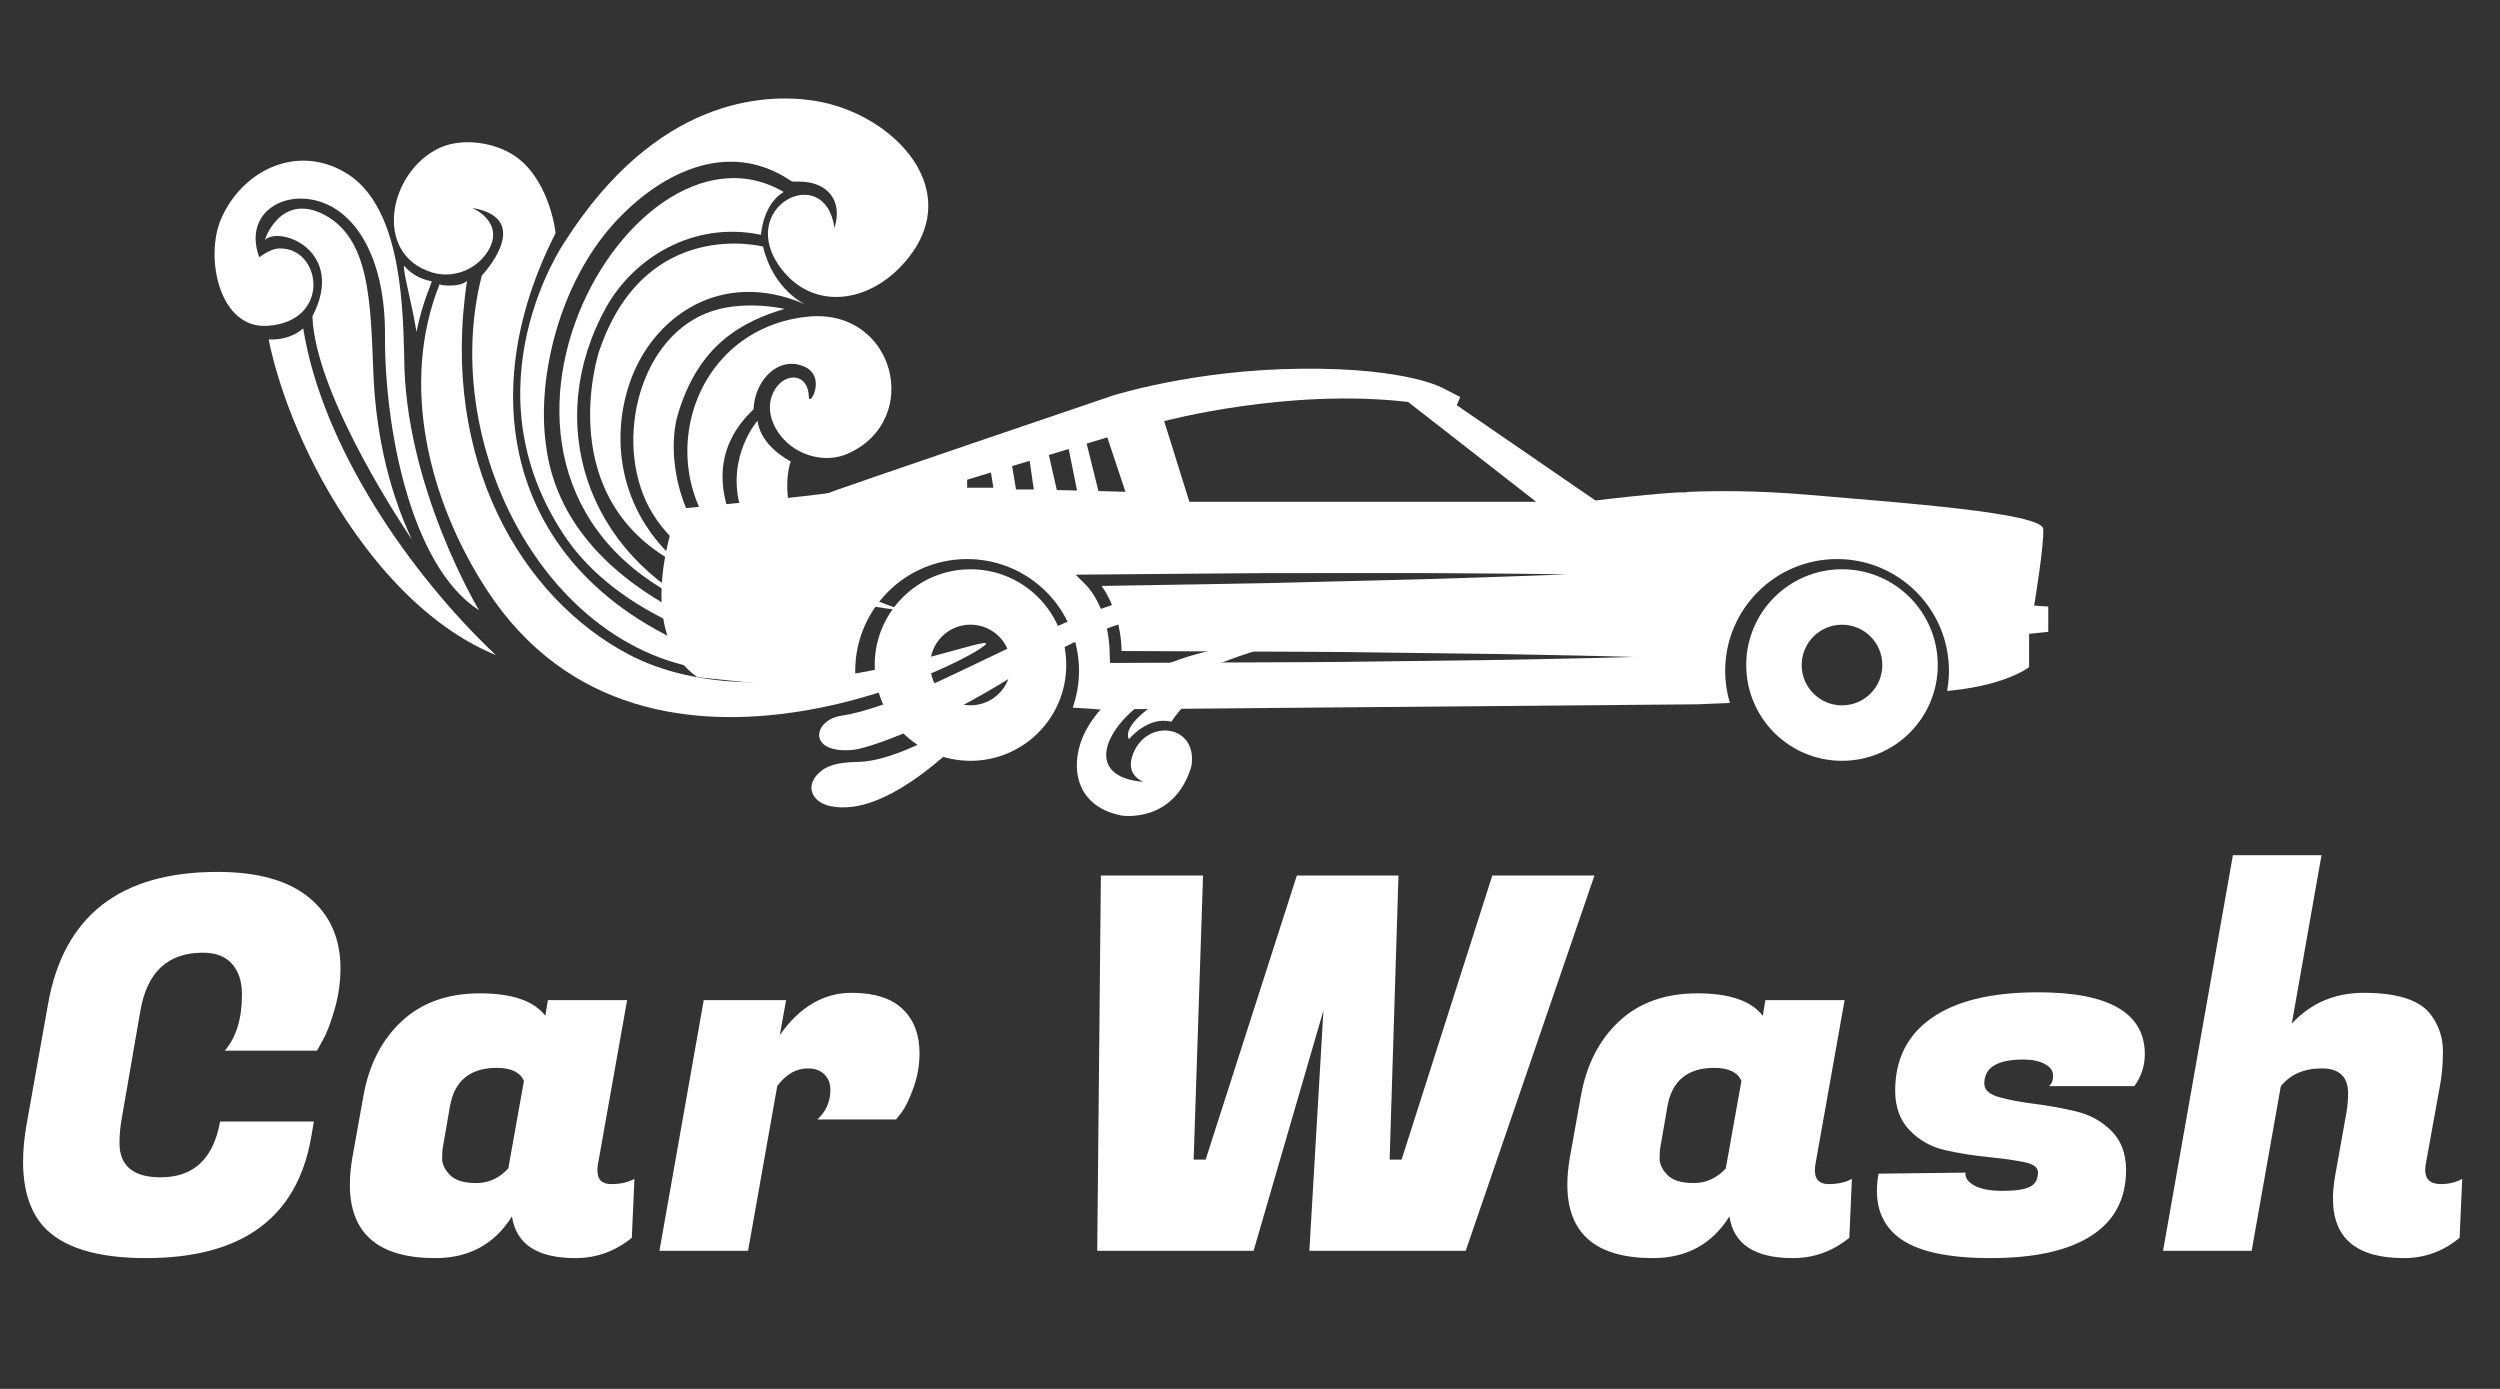 <svg width="720" height="400" xmlns="http://www.w3.org/2000/svg">
 <rect width="100%" height="100%" fill="#333333" stroke="none"/>
 <desc>Created with Snap</desc>
 <defs>
  <linearGradient id="linearGradientSkj9uf2952sz" y2="0.5" x2="1" y1="0.5" x1="0">
   <stop stop-color="#ffffff" offset="0%"/>
   <stop stop-color="#ffffff" offset="100%"/>
  </linearGradient>
  <linearGradient id="linearGradientSkj9uf29535q" y2="0.5" x2="1" y1="0.5" x1="0">
   <stop stop-color="#ffffff" offset="0%"/>
   <stop stop-color="#ffffff" offset="100%"/>
  </linearGradient>
  <linearGradient id="linearGradientSkj9uf29535t" y2="0.5" x2="1" y1="0.5" x1="0">
   <stop stop-color="#ffffff" offset="0%"/>
   <stop stop-color="#ffffff" offset="100%"/>
  </linearGradient>
  <linearGradient id="linearGradientSkj9uf29535w" y2="0.5" x2="1" y1="0.5" x1="0">
   <stop stop-color="#ffffff" offset="0%"/>
   <stop stop-color="#ffffff" offset="100%"/>
  </linearGradient>
  <linearGradient id="linearGradientSkj9uf29535z" y2="0.5" x2="1" y1="0.5" x1="0">
   <stop stop-color="#ffffff" offset="0%"/>
   <stop stop-color="#ffffff" offset="100%"/>
  </linearGradient>
  <linearGradient id="linearGradientSkj9uf295362" y2="0.5" x2="1" y1="0.5" x1="0">
   <stop stop-color="#ffffff" offset="0%"/>
   <stop stop-color="#ffffff" offset="100%"/>
  </linearGradient>
  <linearGradient id="linearGradientSkj9uf295365" y2="0.5" x2="1" y1="0.5" x1="0">
   <stop stop-color="#ffffff" offset="0%"/>
   <stop stop-color="#ffffff" offset="100%"/>
  </linearGradient>
  <linearGradient id="linearGradientSkj9uf295368" y2="0.5" x2="1" y1="0.5" x1="0">
   <stop stop-color="#ffffff" offset="0%"/>
   <stop stop-color="#ffffff" offset="100%"/>
  </linearGradient>
  <linearGradient id="linearGradientSkj9uf29536b" y2="0.5" x2="1" y1="0.5" x1="0">
   <stop stop-color="#ffffff" offset="0%"/>
   <stop stop-color="#ffffff" offset="100%"/>
  </linearGradient>
  <linearGradient id="linearGradientSkj9uf29536e" y2="0.5" x2="1" y1="0.5" x1="0">
   <stop stop-color="#ffffff" offset="0%"/>
   <stop stop-color="#ffffff" offset="100%"/>
  </linearGradient>
  <linearGradient id="linearGradientSkj9uf29536h" y2="0.5" x2="1" y1="0.5" x1="0">
   <stop stop-color="#ffffff" offset="0%"/>
   <stop stop-color="#ffffff" offset="100%"/>
  </linearGradient>
  <linearGradient id="linearGradientSkj9uf29536k" y2="0.5" x2="1" y1="0.5" x1="0">
   <stop stop-color="#ffffff" offset="0%"/>
   <stop stop-color="#ffffff" offset="100%"/>
  </linearGradient>
  <linearGradient id="linearGradientSkj9uf29536n" y2="0.5" x2="1" y1="0.5" x1="0">
   <stop stop-color="#ffffff" offset="0%"/>
   <stop stop-color="#ffffff" offset="100%"/>
  </linearGradient>
  <linearGradient id="linearGradientSkj9uf29536q" y2="0.5" x2="1" y1="0.5" x1="0">
   <stop stop-color="#ffffff" offset="0%"/>
   <stop stop-color="#ffffff" offset="100%"/>
  </linearGradient>
  <linearGradient id="linearGradientSkj9uf29536t" y2="0.5" x2="1" y1="0.5" x1="0">
   <stop stop-color="#ffffff" offset="0%"/>
   <stop stop-color="#ffffff" offset="100%"/>
  </linearGradient>
  <linearGradient id="linearGradientSkj9uf29536w" y2="0.5" x2="1" y1="0.5" x1="0">
   <stop stop-color="#ffffff" offset="0%"/>
   <stop stop-color="#ffffff" offset="100%"/>
  </linearGradient>
  <linearGradient id="linearGradientSkj9uf29536z" y2="0.5" x2="1" y1="0.5" x1="0">
   <stop stop-color="#ffffff" offset="0%"/>
   <stop stop-color="#ffffff" offset="100%"/>
  </linearGradient>
  <linearGradient id="linearGradientSkj9uf295372" y2="0.5" x2="1" y1="0.5" x1="0">
   <stop stop-color="#ffffff" offset="0%"/>
   <stop stop-color="#ffffff" offset="100%"/>
  </linearGradient>
  <linearGradient id="linearGradientSkj9uf295375" y2="0.5" x2="1" y1="0.5" x1="0">
   <stop stop-color="#ffffff" offset="0%"/>
   <stop stop-color="#ffffff" offset="100%"/>
  </linearGradient>
  <linearGradient id="linearGradientSkj9uf295378" y2="0.5" x2="1" y1="0.5" x1="0">
   <stop stop-color="#ffffff" offset="0%"/>
   <stop stop-color="#ffffff" offset="100%"/>
  </linearGradient>
 </defs>
 <g>
  <title>background</title>
  <rect fill="none" id="canvas_background" height="402" width="722" y="-1" x="-1"/>
 </g>
 <g>
  <title>Layer 1</title>
  <g id="svg_26" transform="matrix(1,0,0,1,370,214) " class="selector-part">
   <rect id="svg_27" fill="rgba(255,255,255,0)" height="246" width="559" y="-211" x="-327"/>
  </g>
  <g id="svg_28" class="svg-clip svg-visible" transform="matrix(1.742,0,0,1.742,570.299,366.299) ">
   <rect id="svg_29" class="svg-hitbox" fill="none" height="41" width="41" y="-121.16" x="-187.769"/>
   <g id="svg_1">
    <svg y="-121.16" x="-187.769" id="svg_30" viewBox="50.555,115.141,41.667,41.666" height="41.666" width="41.667">
     <desc>Created with Snap</desc>

     <g id="svg_31"/>
     <g id="svg_32"/>
     <g id="svg_33"/>
     <g id="svg_34">
      <path id="svg_35" fill="url('#linearGradientSkj9uf29535q')" d="m71.389,120.141c-8.745,0 -15.834,7.089 -15.834,15.834c0,8.744 7.089,15.832 15.834,15.832c8.744,0 15.833,-7.088 15.833,-15.832c0,-8.746 -7.089,-15.834 -15.833,-15.834zm0,22.492c-3.683,0 -6.668,-2.984 -6.668,-6.666c0,-3.683 2.985,-6.668 6.668,-6.668c3.682,0 6.666,2.985 6.666,6.668c0,3.681 -2.985,6.666 -6.666,6.666z"/>
     </g>
    </svg>
   </g>
  </g>
  <g id="svg_36" class="svg-clip svg-visible" transform="matrix(1.742,0,0,1.742,508.888,308.53) ">
   <rect id="svg_37" class="svg-hitbox" fill="none" height="66" width="239" y="-121.16" x="-187.769"/>
   <g id="svg_2">
    <svg y="-121.16" x="-187.769" id="svg_38" viewBox="16.113,81.011,239.274,66.339" height="66.339" width="239.274">
     <desc>Created with Snap</desc>

     <g id="svg_39"/>
     <g id="svg_40"/>
     <g id="svg_41"/>
     <g id="svg_42">
      <path id="svg_43" fill="url('#linearGradientSkj9uf29535t')" d="m248.055,125.184c0,0 1.666,-10.001 1.5,-12.668c-0.167,-2.666 -23.334,-4.332 -39,-5.666c-8.608,-0.732 -15.601,-0.66 -20.159,-0.445c0.056,0.03 0.115,0.064 0.157,0.086c0.085,0.015 0.148,0.033 0.168,0.059c0.025,0.033 -0.035,0.011 -0.168,-0.059c-0.266,-0.047 -0.828,-0.047 -1.592,-0.011c-2.835,0.169 -4.406,0.37 -4.406,0.37l-0.045,-0.023c-4.202,0.399 -8.988,0.973 -8.988,0.973l-22.926,-15.75l0.566,-1.357l-2.607,-1.342c0,0 -5.667,-3.5 -23.667,-3.334c-18,0.168 -31.333,4.5 -31.333,4.5s-46.167,15.668 -46.667,16c-0.5,0.334 -25,2.668 -25,2.668s-8,19.999 3.167,27.832l24.166,2.5l2.291,0.154c-0.24,-1.191 -0.369,-2.422 -0.369,-3.684c0,-10.218 8.283,-18.5 18.5,-18.5c10.218,0 18.5,8.282 18.5,18.5c0,2.127 -0.377,4.162 -1.038,6.064l4.45,0.299l98.833,-0.85c0,0 2.089,-0.082 5.36,-0.221c-0.501,-1.678 -0.779,-3.453 -0.779,-5.293c0,-10.218 8.283,-18.5 18.5,-18.5c10.218,0 18.5,8.282 18.5,18.5c0,1.129 -0.117,2.23 -0.311,3.305c0.381,-0.037 0.741,-0.072 1.062,-0.107c9,-1 12.5,-3.834 12.5,-3.834l0,-5.5l3.167,-0.334l0,-4.174l-2.332,-0.158zm-176.403,-19.489l0,-1.332l3.931,-1.188l0.403,2.52l-4.334,0zm8.078,0.282l-0.646,-3.859l2.899,-0.876l0.684,4.735l-2.937,0zm64.825,-14.461l21.166,16.5l-57.333,0l-4.167,-13.333c0,0 20.5,-5.5 40.334,-3.167zm-49.736,5.847l3,9l-4.464,-0.114l-1.95,-7.854l3.414,-1.032zm-9.666,2.92l3.283,-0.992l1.382,6.867l-3.338,-0.084l-1.327,-5.791zm75.318,33.865l-21.417,0.275c-3.569,0.037 -7.139,0.105 -10.708,0.107l-10.708,0.043l-21.417,0.088l-0.948,0.004l-0.039,-0.997c-0.021,-0.548 -0.025,-1.097 -0.06,-1.643c-0.062,-0.542 -0.081,-1.092 -0.175,-1.628c-0.076,-0.54 -0.159,-1.078 -0.287,-1.607c-0.099,-0.535 -0.27,-1.05 -0.41,-1.574c-0.179,-0.51 -0.344,-1.026 -0.563,-1.52c-0.2,-0.5 -0.44,-0.984 -0.697,-1.454c-0.252,-0.474 -0.538,-0.927 -0.842,-1.36c-0.152,-0.217 -0.312,-0.429 -0.477,-0.629c-0.156,-0.194 -0.352,-0.409 -0.483,-0.54l-1.656,-1.644l2.292,-0.02l19.709,-0.168l9.855,-0.072l9.855,-0.002l9.855,-0.004c3.285,0.004 6.57,-0.014 9.856,0.022c6.571,0.06 13.142,0.072 19.714,0.188c-6.567,0.281 -13.136,0.46 -19.703,0.685c-3.283,0.119 -6.568,0.185 -9.853,0.271l-9.853,0.244l-9.853,0.246l-9.854,0.176l-17.723,0.295c0.311,0.445 0.602,0.9 0.857,1.372c0.295,0.528 0.567,1.07 0.797,1.627c0.249,0.55 0.438,1.121 0.641,1.688c0.163,0.576 0.353,1.148 0.468,1.736c0.146,0.582 0.241,1.172 0.33,1.763c0.107,0.589 0.119,1.187 0.183,1.779c0.015,0.265 0.016,0.528 0.021,0.793l20.457,0.084l10.708,0.044c3.569,0 7.139,0.07 10.708,0.107l21.417,0.275c7.139,0.158 14.277,0.255 21.416,0.473c-7.136,0.222 -14.275,0.317 -21.413,0.477z"/>
     </g>
    </svg>
   </g>
  </g>
  <g id="svg_44" class="svg-clip svg-visible" transform="matrix(1.742,0,0,1.742,821.299,366.299) ">
   <rect id="svg_45" class="svg-hitbox" fill="none" height="41" width="41" y="-121.16" x="-187.769"/>
   <g id="svg_3">
    <svg y="-121.16" x="-187.769" id="svg_46" viewBox="194.389,115.141,41.666,41.666" height="41.666" width="41.666">
     <desc>Created with Snap</desc>

     <g id="svg_47"/>
     <g id="svg_48"/>
     <g id="svg_49"/>
     <g id="svg_50">
      <path id="svg_51" fill="url('#linearGradientSkj9uf29535w')" d="m215.222,120.141c-8.745,0 -15.833,7.089 -15.833,15.834c0,8.744 7.088,15.832 15.833,15.832s15.833,-7.088 15.833,-15.832c0,-8.746 -7.088,-15.834 -15.833,-15.834zm0.001,22.5c-3.683,0 -6.668,-2.984 -6.668,-6.666c0,-3.683 2.985,-6.668 6.668,-6.668c3.682,0 6.666,2.985 6.666,6.668c0,3.681 -2.985,6.666 -6.666,6.666z"/>
     </g>
    </svg>
   </g>
  </g>
  <g id="svg_52" class="svg-clip svg-visible" transform="matrix(0.546,-0.266,0.266,0.546,507.393,321.49) ">
   <rect id="svg_53" class="svg-hitbox" fill="none" height="119" width="120" y="-548.154" x="-331.551"/>
   <g id="svg_4">
    <svg y="-548.154" x="-331.551" id="svg_54" viewBox="159.153,175.722,120.15,119.09" height="119.09" width="120.15">
     <desc>Created with Snap</desc>

     <g id="svg_55"/>
     <g id="svg_56"/>
     <g id="svg_57"/>
     <g id="svg_58">
      <path id="svg_59" fill="url('#linearGradientSkj9uf29535z')" d="m233.891,219.266c4.727,-10.462 -4.865,-15.181 -12.64,-10.353c-10.857,6.731 -9.597,21.941 -3.002,31.114c4.7,6.539 12.135,11.375 20.964,11.578c38.744,0.849 49.614,-52.358 11.046,-66.663c-60.461,-22.429 -113.678,49.219 -70.261,104.87c0,0 -21.562,-61.315 27.74,-76.687c6.029,-11.319 19.269,-16.525 27.735,-10.253c13.153,9.724 -3.907,21.531 -1.582,16.394l0,0z" clip-rule="evenodd" fill-rule="evenodd"/>
     </g>
    </svg>
   </g>
  </g>
  <g id="svg_60" class="svg-clip svg-visible" transform="matrix(0.546,-0.266,0.266,0.546,526.78,337.822) ">
   <rect id="svg_61" class="svg-hitbox" fill="none" height="121" width="59" y="-548.154" x="-331.551"/>
   <g id="svg_5">
    <svg y="-548.154" x="-331.551" id="svg_62" viewBox="175.43,213.895,59.222,121.35" height="121.35" width="59.222">
     <desc>Created with Snap</desc>

     <g id="svg_63"/>
     <g id="svg_64"/>
     <g id="svg_65"/>
     <g id="svg_66">
      <path id="svg_67" fill="url('#linearGradientSkj9uf295362')" d="m206.337,218.897c0.238,0.296 -4.569,9.4 5.789,24.265c-1.369,0.286 -34.794,39.203 17.526,87.083c-43.644,-26.016 -52.44,-58.67 -48.306,-79.239c4.681,-23.317 24.869,-32.263 24.991,-32.109l0,0z" clip-rule="evenodd" fill-rule="evenodd"/>
     </g>
    </svg>
   </g>
  </g>
  <g id="svg_68" class="svg-clip svg-visible" transform="matrix(0.546,-0.266,0.266,0.546,490.805,317.07) ">
   <rect id="svg_69" class="svg-hitbox" fill="none" height="133" width="108" y="-548.154" x="-331.551"/>
   <g id="svg_6">
    <svg y="-548.154" x="-331.551" id="svg_70" viewBox="136.952,157.773,108.979,133.324" height="133.324" width="108.979">
     <desc>Created with Snap</desc>

     <g id="svg_71"/>
     <g id="svg_72"/>
     <g id="svg_73"/>
     <g id="svg_74">
      <path id="svg_75" fill="url('#linearGradientSkj9uf295365')" d="m240.931,177.274c0,0 -16.123,-13.163 -34.274,-14.396c-35.789,-2.45 -67.84,38.41 -64.459,74.24c2.039,21.604 16.483,42.23 28.05,48.979c-23.55,-32.838 -9.683,-71.598 2.981,-85.588c23.559,-26.032 47.163,-26.585 67.702,-23.235l0,0z" clip-rule="evenodd" fill-rule="evenodd"/>
     </g>
    </svg>
   </g>
  </g>
  <g id="svg_76" class="svg-clip svg-visible" transform="matrix(0.546,-0.266,0.266,0.546,474.514,304.396) ">
   <rect id="svg_77" class="svg-hitbox" fill="none" height="144" width="133" y="-548.154" x="-331.551"/>
   <g id="svg_7">
    <svg y="-548.154" x="-331.551" id="svg_78" viewBox="122.381,127.382,133.713,144.117" height="144.117" width="133.713">
     <desc>Created with Snap</desc>

     <g id="svg_79"/>
     <g id="svg_80"/>
     <g id="svg_81"/>
     <g id="svg_82">
      <path id="svg_83" fill="url('#linearGradientSkj9uf295368')" d="m251.094,179.742c0,0 -10.627,-12.653 -5.954,-33.353c0,0 -44.012,-37.743 -91.734,10.681c0,0 -52.254,53.773 -8.676,109.429c-16.042,-33.983 -6.373,-68.201 15.632,-90.083c22.703,-22.575 62.079,-30.056 90.732,3.326l0,0z" clip-rule="evenodd" fill-rule="evenodd"/>
     </g>
    </svg>
   </g>
  </g>
  <g id="svg_84" class="svg-clip svg-visible" transform="matrix(0.546,-0.266,0.266,0.546,460.212,293.474) ">
   <rect id="svg_85" class="svg-hitbox" fill="none" height="194" width="161" y="-548.154" x="-331.551"/>
   <g id="svg_8">
    <svg y="-548.154" x="-331.551" id="svg_86" viewBox="109.534,100.062,161.186,194.9" height="194.9" width="161.186">
     <desc>Created with Snap</desc>

     <g id="svg_87"/>
     <g id="svg_88"/>
     <g id="svg_89"/>
     <g id="svg_90">
      <path id="svg_91" fill="url('#linearGradientSkj9uf29536b')" d="m247.168,140.088c0,0 7.006,-12.583 18.552,-13.55c-48.037,-72.16 -222.461,51.542 -118.88,163.424c-40.578,-50.154 -31.576,-115.496 19.213,-151.08c21.592,-15.13 54.832,-19.125 81.115,1.206l0,0z" clip-rule="evenodd" fill-rule="evenodd"/>
     </g>
    </svg>
   </g>
  </g>
  <g id="svg_92" class="svg-clip svg-visible" transform="matrix(0.546,-0.266,0.266,0.546,444.603,282.07) ">
   <rect id="svg_93" class="svg-hitbox" fill="none" height="266" width="238" y="-548.154" x="-331.551"/>
   <g id="svg_9">
    <svg y="-548.154" x="-331.551" id="svg_94" viewBox="95.717,73.855,238.419,266.249" height="266.249" width="238.419">
     <desc>Created with Snap</desc>

     <g id="svg_95"/>
     <g id="svg_96"/>
     <g id="svg_97"/>
     <g id="svg_98">
      <path id="svg_99" fill="url('#linearGradientSkj9uf29536e')" d="m272.138,125.153c0.563,0.974 1.777,1.332 3.117,1.975c12.794,6.109 14.81,17.703 5.725,27.188c9.947,-30.745 -38.493,-29.558 -31.122,6.531c4.794,23.433 28.069,32.203 51.096,23.828c45.635,-16.729 29.235,-67.208 -2.554,-89.002c-19.112,-13.113 -66.023,-33.999 -135.504,8.705c0,0 -72.479,40.893 -60.933,125.242c6.051,44.183 45.496,84.932 82.204,105.484c0,0 -98.156,-69.644 -71.264,-148.168c10.131,-30.951 39.296,-65.665 74.101,-79.944c29.865,-12.253 66.903,-13.379 85.134,18.161l0,0z" clip-rule="evenodd" fill-rule="evenodd"/>
     </g>
    </svg>
   </g>
  </g>
  <g id="svg_100" class="svg-clip svg-visible" transform="matrix(0.546,-0.266,0.266,0.546,424.342,264.486) ">
   <rect id="svg_101" class="svg-hitbox" fill="none" height="299" width="91" y="-548.154" x="-331.551"/>
   <g id="svg_10">
    <svg y="-548.154" x="-331.551" id="svg_102" viewBox="77.325,31.458,91.076,299.648" height="299.648" width="91.076">
     <desc>Created with Snap</desc>

     <g id="svg_103"/>
     <g id="svg_104"/>
     <g id="svg_105"/>
     <g id="svg_106">
      <path id="svg_107" fill="url('#linearGradientSkj9uf29536h')" d="m159.854,96.941c-79.42,59.913 -91.876,154.416 -2.818,229.165c-87.478,-31.522 -95.706,-157.725 -37.383,-226.451c0,0 34.795,-13.029 9.926,-30.852c0,0 10.542,11.909 -0.71,20.628c-8.468,6.571 -21.437,6.205 -29.584,-1.263c-22.039,-20.19 2.29,-52.318 29,-51.701c12.024,0.28 25.798,9.6 31.309,20.999c8.288,17.149 0.497,39.293 0.26,39.475l0,0z" clip-rule="evenodd" fill-rule="evenodd"/>
     </g>
    </svg>
   </g>
  </g>
  <g id="svg_108" class="svg-clip svg-visible" transform="matrix(0.546,-0.266,0.266,0.546,424.83,303.465) ">
   <rect id="svg_109" class="svg-hitbox" fill="none" height="278" width="213" y="-548.154" x="-331.551"/>
   <g id="svg_11">
    <svg y="-548.154" x="-331.551" id="svg_110" viewBox="50.002,90.427,213.308,278.375" height="278.375" width="213.308">
     <desc>Created with Snap</desc>

     <g id="svg_111"/>
     <g id="svg_112"/>
     <g id="svg_113"/>
     <g id="svg_114">
      <path id="svg_115" fill="url('#linearGradientSkj9uf29536k')" d="m258.257,362.005c-3.787,-4.193 -111.996,-11.119 -154.711,-69.564c-33.689,-46.094 -40.175,-121.68 8.807,-192.714c-3.961,1.681 -13.043,-3.753 -12.352,-4.3c-38.066,34.517 -49.547,90.518 -43.462,139.876c17.201,139.654 205.394,130.783 201.718,126.702l0,0z" clip-rule="evenodd" fill-rule="evenodd"/>
     </g>
    </svg>
   </g>
  </g>
  <g id="svg_116" class="svg-clip svg-visible" transform="matrix(0.546,-0.266,0.266,0.546,434.575,288.542) ">
   <rect id="svg_117" class="svg-hitbox" fill="none" height="40" width="26" y="-548.154" x="-331.551"/>
   <g id="svg_12">
    <svg y="-548.154" x="-331.551" id="svg_118" viewBox="74.771,75.28,26.948,40.637" height="40.637" width="26.948">
     <desc>Created with Snap</desc>

     <g id="svg_119"/>
     <g id="svg_120"/>
     <g id="svg_121"/>
     <g id="svg_122">
      <path id="svg_123" fill="url('#linearGradientSkj9uf29536n')" d="m88.285,80.281c0,0 1.123,6.792 8.353,12.136c0.998,0.122 -7.401,6.042 -16.867,18.5c3.983,-13.093 7.217,-30.782 8.514,-30.636l0,0z" clip-rule="evenodd" fill-rule="evenodd"/>
     </g>
    </svg>
   </g>
  </g>
  <g id="svg_124" class="svg-clip svg-visible" transform="matrix(0.546,-0.266,0.266,0.546,375.113,270.447) ">
   <rect id="svg_125" class="svg-hitbox" fill="none" height="242" width="94" y="-548.154" x="-331.551"/>
   <g id="svg_13">
    <svg y="-548.154" x="-331.551" id="svg_126" viewBox="0.041,4.909,94.315,242.006" height="242.006" width="94.315">
     <desc>Created with Snap</desc>

     <g id="svg_127"/>
     <g id="svg_128"/>
     <g id="svg_129"/>
     <g id="svg_130">
      <path id="svg_131" fill="url('#linearGradientSkj9uf29536q')" d="m28.465,45.735c2.41,-23.03 26.542,-24.095 39.644,-8.73c10.854,12.709 13.251,36.793 -2.319,68.285c-19.045,38.549 -37.132,103.363 -16.926,136.625c0,0 -6.152,-68.707 21.094,-124.396c11.615,-25.329 29.102,-65.551 12.723,-90.095c-15.309,-22.941 -44.507,-21.772 -62.884,-5.602c-14.498,12.755 -23.382,46.226 -2.01,54.899c28.269,11.468 39.361,-22.186 21.063,-30.556c-2.659,-1.225 -6.245,-1.083 -10.385,-0.43l0,0z" clip-rule="evenodd" fill-rule="evenodd"/>
     </g>
    </svg>
   </g>
  </g>
  <g id="svg_132" class="svg-clip svg-visible" transform="matrix(0.546,-0.266,0.266,0.546,395.047,275.88) ">
   <rect id="svg_133" class="svg-hitbox" fill="none" height="175" width="50" y="-548.154" x="-331.551"/>
   <g id="svg_14">
    <svg y="-548.154" x="-331.551" id="svg_134" viewBox="26.337,28.145,50.749,175.42" height="175.42" width="50.749">
     <desc>Created with Snap</desc>

     <g id="svg_135"/>
     <g id="svg_136"/>
     <g id="svg_137"/>
     <g id="svg_138">
      <path id="svg_139" fill="url('#linearGradientSkj9uf29536t')" d="m35.305,40.36c-0.63,0.198 15.896,-16.835 29.769,0.766c15.629,19.883 2.143,47.786 -11.394,78.729c-9.789,22.392 -17.628,49.673 -18.068,78.71c0,0 -11.874,-80.091 3.955,-115.776c28.061,-20.664 5.176,-45.348 -4.262,-42.429l0,0z" clip-rule="evenodd" fill-rule="evenodd"/>
     </g>
    </svg>
   </g>
  </g>
  <g id="svg_140" class="svg-clip svg-visible" transform="matrix(0.546,-0.266,0.266,0.546,396.462,309.246) ">
   <rect id="svg_141" class="svg-hitbox" fill="none" height="191" width="48" y="-548.154" x="-331.551"/>
   <g id="svg_15">
    <svg y="-548.154" x="-331.551" id="svg_142" viewBox="4.535,77.917,48.037,191.757" height="191.757" width="48.037">
     <desc>Created with Snap</desc>

     <g id="svg_143"/>
     <g id="svg_144"/>
     <g id="svg_145"/>
     <g id="svg_146">
      <path id="svg_147" fill="url('#linearGradientSkj9uf29536w')" d="m16.314,82.926c0,0 -7.564,25.757 -6.712,63.944c0.822,37.004 9.6,85.948 37.97,117.804c-20.009,-53.001 -30.671,-125.416 -14.26,-179.263c-9.547,2.501 -17.305,-2.738 -16.998,-2.485l0,0z" clip-rule="evenodd" fill-rule="evenodd"/>
     </g>
    </svg>
   </g>
  </g>
  <g id="svg_148" class="svg-clip svg-visible" transform="matrix(0.546,-0.266,0.266,0.546,557.231,419.137) ">
   <rect id="svg_149" class="svg-hitbox" fill="none" height="66" width="249" y="-548.154" x="-331.551"/>
   <g id="svg_16">
    <svg y="-548.154" x="-331.551" id="svg_150" viewBox="162.769,357.623,249.601,66.703" height="66.703" width="249.601">
     <desc>Created with Snap</desc>

     <g id="svg_151"/>
     <g id="svg_152"/>
     <g id="svg_153"/>
     <g id="svg_154">
      <path id="svg_155" fill="url('#linearGradientSkj9uf29536z')" d="m407.367,419.319c-46.398,-73.416 -170.682,-38.541 -226.646,-56.23c-12.861,-3.107 -20.887,10.077 -0.694,17.403c6.181,2.239 38.339,6.611 84.649,1.532c98.551,-10.819 143.129,37.994 142.691,37.295l0,0z" clip-rule="evenodd" fill-rule="evenodd"/>
     </g>
    </svg>
   </g>
  </g>
  <g id="svg_156" class="svg-clip svg-visible" transform="matrix(0.546,-0.266,0.266,0.546,554.622,433.764) ">
   <rect id="svg_157" class="svg-hitbox" fill="none" height="34" width="113" y="-548.154" x="-331.551"/>
   <g id="svg_17">
    <svg y="-548.154" x="-331.551" id="svg_158" viewBox="147.558,376.508,113.308,34.561" height="34.561" width="113.308">
     <desc>Created with Snap</desc>

     <g id="svg_159"/>
     <g id="svg_160"/>
     <g id="svg_161"/>
     <g id="svg_162">
      <path id="svg_163" fill="url('#linearGradientSkj9uf295372')" d="m255.866,387.335c0,0 -54.642,8.735 -76.831,-1.447c-6.869,-3.157 -12.597,-5.156 -17.831,-4.091c-10.486,2.127 -11.046,11.231 -3.774,16.905c23.799,18.565 77.059,-2.778 98.436,-11.367l0,0z" clip-rule="evenodd" fill-rule="evenodd"/>
     </g>
    </svg>
   </g>
  </g>
  <g id="svg_164" class="svg-clip svg-visible" transform="matrix(0.546,-0.266,0.266,0.546,624.914,417.333) ">
   <rect id="svg_165" class="svg-hitbox" fill="none" height="70" width="131" y="-548.154" x="-331.551"/>
   <g id="svg_18">
    <svg y="-548.154" x="-331.551" id="svg_166" viewBox="263.486,402.385,131.841,70.271" height="70.271" width="131.841">
     <desc>Created with Snap</desc>

     <g id="svg_167"/>
     <g id="svg_168"/>
     <g id="svg_169"/>
     <g id="svg_170">
      <path id="svg_171" fill="url('#linearGradientSkj9uf295375')" d="m390.327,424.828c0,0 -63.154,-33.585 -105.449,-7.551c-15.87,9.782 -24.813,30.748 -5.09,45.518c0,0 20.649,14.487 39.972,-6.56c11.556,-16.395 -8.957,-29.828 -22.352,-17.351c-3.613,3.363 -6.087,8.183 -1.492,13.977c-24.249,-14.428 -5.594,-31.365 19.955,-34.418c26.544,-3.173 63.444,2.061 74.456,6.385l0,0z" clip-rule="evenodd" fill-rule="evenodd"/>
     </g>
    </svg>
   </g>
  </g>
  <g id="svg_172" class="svg-clip svg-visible" transform="matrix(0.546,-0.266,0.266,0.546,645.052,416.782) ">
   <rect id="svg_173" class="svg-hitbox" fill="none" height="22" width="66" y="-548.154" x="-331.551"/>
   <g id="svg_19">
    <svg y="-548.154" x="-331.551" id="svg_174" viewBox="294.488,416.486,66.376,22.039" height="22.039" width="66.376">
     <desc>Created with Snap</desc>

     <g id="svg_175"/>
     <g id="svg_176"/>
     <g id="svg_177"/>
     <g id="svg_178">
      <path id="svg_179" fill="url('#linearGradientSkj9uf295378')" d="m299.489,432.172c0,0 12.947,-6.13 21.786,1.353c0,0 14.988,-9.824 34.589,-7.569c-9.574,-7.611 -56.602,-5.481 -56.375,6.216l0,0z" clip-rule="evenodd" fill-rule="evenodd"/>
     </g>
    </svg>
   </g>
  </g>
  <g id="svg_180" class="svg-text svg-visible" transform="matrix(1.501,0,0,1.501,685,406) ">
   <path id="svg_181" d="m-455.534,-13.792c217.65,-1 257.65,-1 475.3,0" fill="none"/>
   <path id="svg_182" fill="url('#linearGradientSkj9uf2952sz')" d="m-428.334,-29.092l0,0q-14.3,0 -19.8,-6.2l0,0q-3.8,-4.4 -3.8,-12.3l0,0q0,-3.4 0.7,-7.3l0,0l4.1,-23q4.5,-25.3 32.5,-25.3l0,0q11.6,0 17.6,4.95q6,4.95 6,13.55l0,0q0,4 -1.15,7.95q-1.15,3.95 -2.25,5.85l0,0l-1.1,2l-17.7,0q3.3,-3.8 3.3,-10.8l0,0q0,-3.7 -1.9,-5.85q-1.9,-2.15 -5.6,-2.15l0,0q-10.1,0 -12,11.2l0,0l-3.5,20.2q-0.5,2.6 -0.5,5.1l0,0q0,6.6 7.9,6.6l0,0q9.5,0 11.4,-10.7l0,0l18,0l-0.5,2.9q-4,23.3 -31.7,23.3zm86.6,-16.8l0,0q0,2.6 2.65,2.6q2.65,0 4.45,-1l0,0l-0.5,11.3q-4.8,3.9 -10.8,3.9l0,0q-11,0 -12.2,-8l0,0q-5,8 -14.7,8l0,0q-16.4,0 -16.4,-14.1l0,0q0,-2.4 0.5,-5.3l0,0l2.1,-11.7q1.6,-9 7.35,-14.35q5.75,-5.35 15,-5.35q9.25,0 12.55,4.3l0,0l0.5,-3l15.2,0l-5.6,31.5q-0.1,0.6 -0.1,1.2zm-28.3,-12.3l-1.3,7.5q-0.2,0.9 -0.2,2.5q0,1.6 1.5,3.15q1.5,1.55 5.05,1.55q3.55,0 6.15,-2.8l0,0l3,-16.8q-1.1,-2.5 -5.2,-2.5l0,0q-7.7,0 -9,7.4l0,0zm90.1,-10.2l0,0q0,3.4 -1.15,6.6q-1.15,3.2 -2.25,4.7l0,0l-1.1,1.4l-15.1,0q2.5,-2.3 2.5,-5.7l0,0q0,-1.8 -1.15,-2.95q-1.15,-1.15 -3.15,-1.15l0,0q-3.4,0 -5.9,3.4l0,0l-5.6,31.6l-17,0l8.5,-48.1l15.8,0l-1.2,6.7q5.7,-8.1 13.8,-8.1l0,0q6.5,0 9.75,3.1q3.25,3.1 3.25,8.5zm72.4,-34.1l19.5,0l-1.7,54.5l2.3,0l17.4,-54.5l19.6,0l-24.7,72l-30,0l2.7,-46.1l-13.4,46.1l-30,0l0.7,-72l19.6,0l-1.8,54.5l2.3,0l17.5,-54.5zm99.4,56.6l0,0q0,2.6 2.65,2.6q2.65,0 4.45,-1l0,0l-0.5,11.3q-4.8,3.9 -10.8,3.9l0,0q-11,0 -12.2,-8l0,0q-5,8 -14.7,8l0,0q-16.4,0 -16.4,-14.1l0,0q0,-2.4 0.5,-5.3l0,0l2.1,-11.7q1.6,-9 7.35,-14.35q5.75,-5.35 15,-5.35q9.25,0 12.55,4.3l0,0l0.5,-3l15.2,0l-5.6,31.5q-0.1,0.6 -0.1,1.2zm-28.3,-12.3l-1.3,7.5q-0.2,0.9 -0.2,2.5q0,1.6 1.5,3.15q1.5,1.55 5.05,1.55q3.55,0 6.15,-2.8l0,0l3,-16.8q-1.1,-2.5 -5.2,-2.5l0,0q-7.7,0 -9,7.4l0,0zm91.6,-10l0,0q0,3.3 -2,6.1l0,0l-16.4,0q0.8,-0.6 0.8,-2q0,-1.4 -1.6,-2.25q-1.6,-0.85 -4.1,-0.85l0,0q-7.5,0 -7.5,4.6l0,0q0,1.8 2.8,2.6q2.8,0.8 6.8,1.3q4,0.5 8,1.45q4,0.95 6.8,3.75q2.8,2.8 2.8,7.5l0,0q0,8.3 -6.65,12.6q-6.65,4.3 -19.35,4.3q-12.7,0 -17.8,-4.1l0,0q-4,-3.2 -4,-8.8l0,0q0,-1.6 0.3,-3.3l0,0l16.7,-0.2q-0.2,1.4 1.65,2.45q1.85,1.05 5.45,1.05q3.6,0 5.2,-0.75q1.6,-0.75 1.6,-2.85l0,0q0,-1.4 -2.8,-1.95q-2.8,-0.55 -6.85,-0.95q-4.05,-0.4 -8.1,-1.3q-4.05,-0.9 -6.85,-3.8q-2.8,-2.9 -2.8,-7.6l0,0q0,-9.1 7.05,-14q7.05,-4.9 20.35,-4.9l0,0q20.5,0 20.5,11.9zm56.8,24.9l0,0q2.3,0 4.1,-1l0,0l-0.5,11.3q-4.7,3.9 -10.7,3.9l0,0q-13.6,0 -13.6,-11.4l0,0q0,-2 0.4,-4.3l0,0l2.2,-12.3q0.3,-1.8 0.3,-3.6l0,0q0,-4.8 -5.05,-4.8q-5.05,0 -7.85,3.4l0,0l-5.6,31.6l-17,0l13.4,-75.9l17,0l-5.7,32.3q5.5,-5.9 13.8,-5.9l0,0q10.1,0 13.1,4.5l0,0q2.1,3 2.1,6.7q0,3.7 -0.6,6.8l0,0l-2.7,14.9q-0.1,0.6 -0.1,1.1l0,0q0,2.7 3,2.7z"/>
   <rect id="svg_183" height="0" width="0" y="-140.592" x="-217.884"/>
  </g>
  <g id="svg_184">
   <rect id="svg_185" stroke="#ff8800" fill="rgba(255,136,0,0.1)" height="0" width="0" y="250" x="460"/>
  </g>
  <g id="svg_186" class="selector-part">
   <rect id="svg_187" stroke="#3399ff" fill="rgba(168,202,236,0.5)" height="0" width="0" y="0" x="0"/>
  </g>
 </g>
</svg>